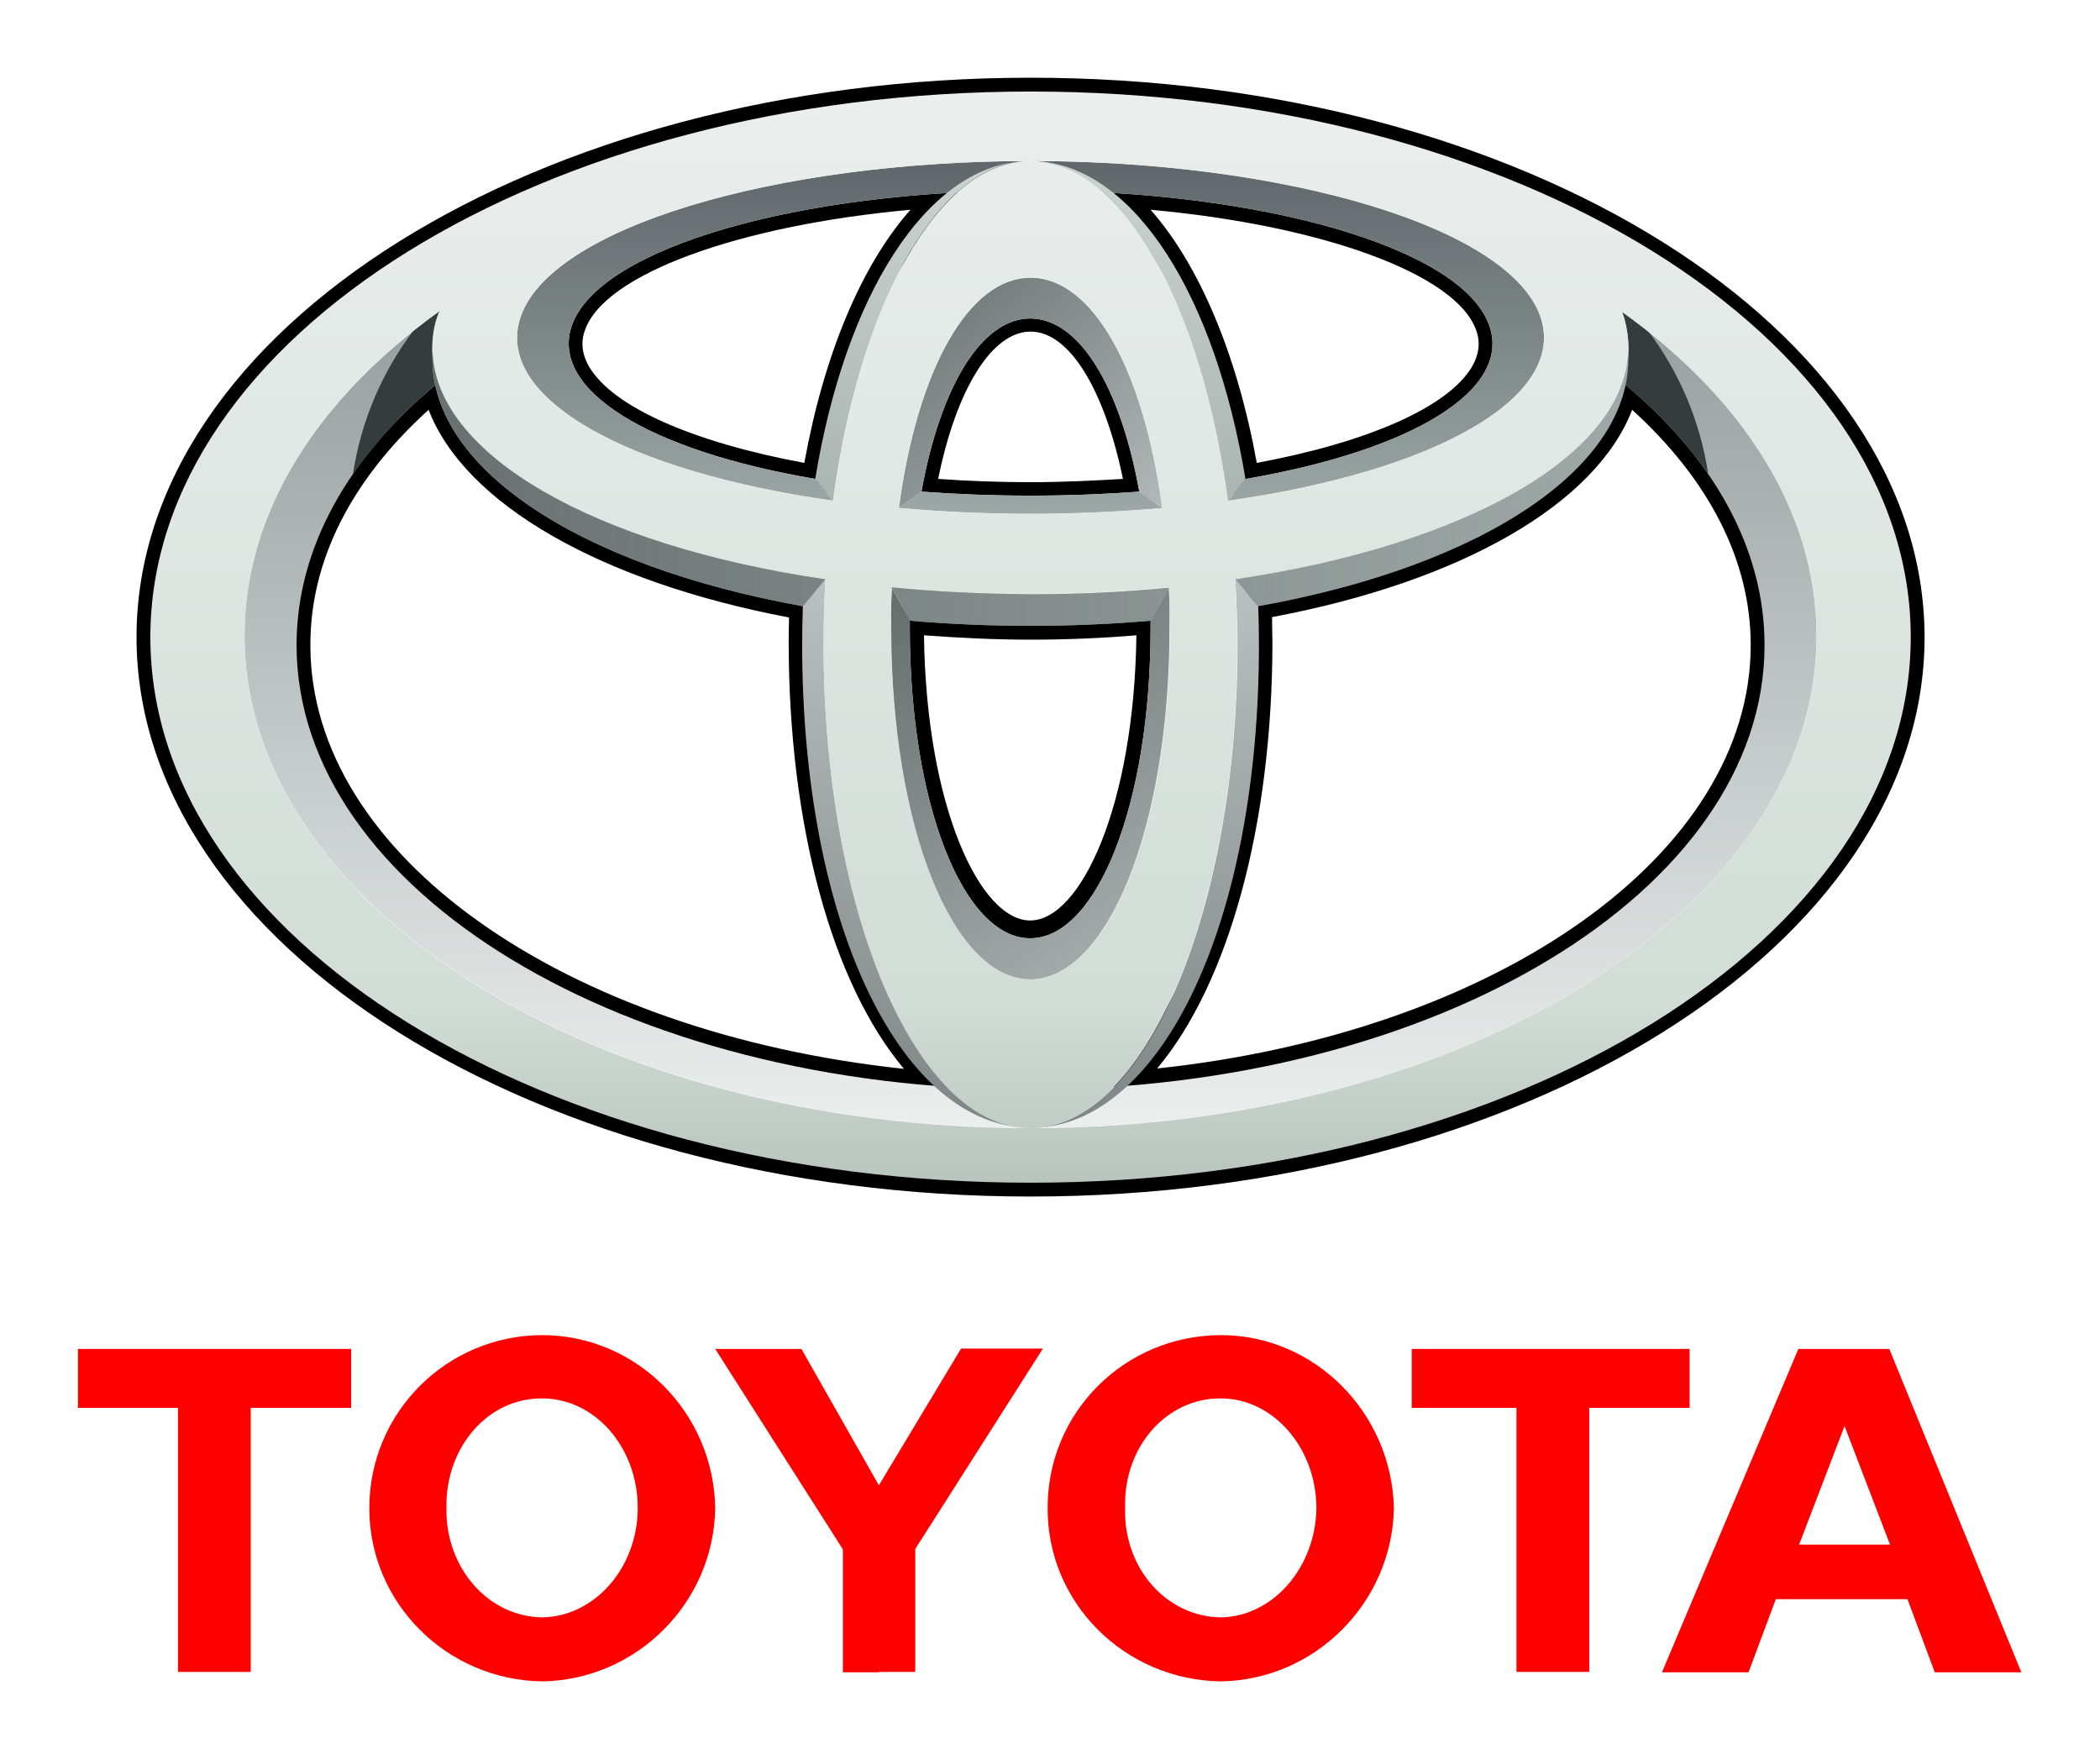 <?xml version="1.0" encoding="utf-8"?>
<!-- Generator: Adobe Illustrator 21.1.0, SVG Export Plug-In . SVG Version: 6.00 Build 0)  -->
<svg version="1.1" id="svg2" xmlns:svg="http://www.w3.org/2000/svg"
	 xmlns="http://www.w3.org/2000/svg" xmlns:xlink="http://www.w3.org/1999/xlink" x="0px" y="0px" viewBox="0 0 956.7 801.5"
	 style="enable-background:new 0 0 956.7 801.5;" xml:space="preserve">
<style type="text/css">
	.st0{fill:url(#path2875_1_);}
	.st1{fill:#FF0000;}
	.st2{fill:#EBEEEC;}
	.st3{fill:url(#path2895_1_);}
	.st4{fill:url(#path2915_1_);}
	.st5{fill:url(#path2935_1_);}
	.st6{fill:url(#path2945_1_);}
	.st7{fill:url(#path2985_1_);}
	.st8{fill:#343D3B;}
	.st9{fill:url(#path3029_1_);}
	.st10{fill:#C3CECB;}
	.st11{fill:url(#path3099_1_);}
</style>
<g id="g2834" transform="matrix(1.657,0,0,1.657,-138.132,-376.861)">
	<path id="path2843" d="M366.7,248.8c-135.5,0-245.8,69-245.8,153.8c0,84.8,110.3,153.8,245.8,153.8s245.8-69,245.8-153.8
		C612.4,317.8,502.2,248.8,366.7,248.8z M366.7,256.4c131.4,0,238.2,65.6,238.2,146.2c0,80.7-106.9,146.2-238.2,146.2
		s-238.2-65.6-238.2-146.2C128.4,322,235.3,256.4,366.7,256.4z M355.3,276l-11.9,0.8c-57.5,3.5-99.3,18.8-106.4,38.8
		c-0.7,2.1-1.1,4.2-1.1,6.3c0,3.4,1,6.8,2.9,10c8,13.6,32.8,24.8,68,30.8l3.7,0.6l0.7-3.7c5.8-35.3,18.5-63.1,34.9-76.2L355.3,276z
		 M378,276l9.2,7.5c16.4,13.1,29.1,40.9,34.9,76.2l0.6,3.7l3.7-0.6c35.3-6,60.1-17.2,68-30.8c3.1-5.2,3.7-10.9,1.8-16.3
		c-7.1-20.1-48.9-35.3-106.4-38.8L378,276z M333.7,285.1c-13.5,15.2-23.8,39.8-29.2,69.6c-30.7-5.7-52.7-15.4-59.2-26.5
		c-1.2-2.1-1.8-4.2-1.8-6.2c0-1.3,0.2-2.5,0.7-3.8C249.5,302.8,286.5,289.4,333.7,285.1z M399.7,285.1c47.2,4.3,84.1,17.7,89.5,33.1
		c0.5,1.3,0.7,2.5,0.7,3.8c0,2-0.6,4.1-1.8,6.2c-6.5,11.1-28.5,20.8-59.2,26.5C423.5,324.9,413.1,300.3,399.7,285.1z M366.7,311
		c-15.5,0-28.1,19-33.8,50.9l-0.8,4.1l4.2,0.3c9.9,0.7,20.1,1.2,30.3,1.2c10.2,0,20.4-0.4,30.3-1.2l4.2-0.3l-0.8-4.1
		C394.7,330.1,382.1,311,366.7,311z M366.7,318.6c10.6,0,20.3,15.8,25.4,40.5c-8.3,0.5-16.8,0.9-25.4,0.9c-8.6,0-17.1-0.3-25.4-0.9
		C346.3,334.4,356.1,318.6,366.7,318.6z M205.4,326.4l-4.8,4c-25.9,21.7-39.5,47.4-39.5,74.4c0,63.6,77.6,117.3,180.4,125l11.5,0.9
		l-8.8-7.5c-22.5-19.3-36.5-65-36.5-119.3l0.2-12.8l-3.2-0.7c-54.1-9.7-92.6-32.4-98-57.9L205.4,326.4z M527.9,326.4l-1.3,6.1
		c-5.5,25.5-44,48.2-98,57.9l-3.2,0.6l0.2,12.9c0,54.3-14,100.1-36.5,119.3l-8.7,7.5l11.5-0.9c102.8-7.7,180.3-61.4,180.3-125
		c0-27-13.7-52.7-39.5-74.4L527.9,326.4z M201.2,340.1c9.9,25.7,46.9,47.2,99.1,57.1c-0.1,2.9-0.1,6.7-0.1,6.7
		c0,50.4,11.9,93.9,31.7,117.4c-93.7-10-163.2-58.9-163.2-116.4C168.6,381.7,179.9,359.4,201.2,340.1z M532.1,340.1
		c21.2,19.3,32.6,41.5,32.6,64.7c0,57.5-69.5,106.4-163.2,116.4c19.7-23.5,31.7-67,31.7-117.4c0,0-0.1-3.7-0.1-6.7
		C485.3,387.3,522.2,365.9,532.1,340.1z M329.9,394l0,4.1l0,1.4c0,50.5,15.8,88.6,36.8,88.6c21,0,36.8-38.1,36.8-88.6l0-5.5
		l-4.1,0.3c-10.7,0.9-21.7,1.4-32.7,1.4c-11,0-22.1-0.5-32.7-1.4L329.9,394z M337.4,402.1c9.6,0.7,19.4,1.2,29.2,1.2
		c9.9,0,19.6-0.4,29.2-1.2c-0.6,47-15.4,78.4-29.2,78.4C352.8,480.5,338,449.1,337.4,402.1z"/>
	
		<linearGradient id="path2875_1_" gradientUnits="userSpaceOnUse" x1="342.957" y1="382.784" x2="342.484" y2="263.105" gradientTransform="matrix(3.125 0 0 3.125 -704.557 -659.652)">
		<stop  offset="0" style="stop-color:#EAEEED"/>
		<stop  offset="1" style="stop-color:#61696C"/>
	</linearGradient>
	<path id="path2875" class="st0" d="M529.3,313.1c0.3,1,0.7,1.9,0.9,2.9c1.4,5.7,1.1,11.2-0.7,16.6c24.5,20.2,39,45.2,39,72.2
		c0,67.5-90.4,122.2-201.8,122.2c-111.5,0-201.8-54.7-201.8-122.2c0-27,14.5-52,39-72.2c-1.8-5.4-2.1-11-0.7-16.6
		c0.3-1,0.7-2.1,1.2-3.1c-33.5,23.8-53.8,55.1-53.8,89.3c0,74.7,96.8,135.3,216.1,135.3c119.4,0,216.1-60.6,216.1-135.3
		C582.8,368.1,562.6,336.9,529.3,313.1"/>
	<g id="g2597">
		<path id="path2831" class="st1" d="M371.4,642.1c-0.1-26.3,21.1-47.5,47.6-47.6c25.8,0,47,21.3,47.6,47.6
			c-0.5,26-21.7,47.2-47.6,47.6C392.5,689.3,371.3,668.1,371.4,642.1z M419,672.1c14.3-0.2,26.1-13.7,26.3-30.1
			c-0.1-16.7-12-30.1-26.3-30.1c-14.9-0.1-26.8,13.3-26.3,30.1C392.2,658.5,404,671.9,419,672.1"/>
		<path id="path2833" class="st1" d="M520.3,614.5v72.6h-20v-72.6h-28.8v-16.2h76.4v16.2H520.3"/>
		<path id="path2835" class="st1" d="M571.6,667.1L571.6,667.1l-7.5,20.1h-23.8l37.5-88.9h25l36.3,88.9h-23.8l-7.5-20.1H571.6z
			 M590.4,652.1H603l-12.5-32.6l-12.5,32.6H590.4"/>
		<path id="path2837" class="st1" d="M152.3,614.5v72.6h-20v-72.6h-27.5v-16.2h75.1v16.2H152.3"/>
		<path id="path2839" class="st1" d="M184.9,642.1c0-26.3,21.2-47.5,47.5-47.6c26,0,47.2,21.3,47.6,47.6
			c-0.4,26-21.6,47.2-47.6,47.6C206.1,689.3,184.9,668.1,184.9,642.1z M232.4,672.1c14.5-0.2,26.3-13.7,26.3-30.1
			c0-16.7-11.8-30.1-26.3-30.1c-14.8-0.1-26.6,13.3-26.3,30.1C205.8,658.5,217.6,671.9,232.4,672.1"/>
		<path id="path2841" class="st1" d="M325,687.1h10v-33.8l35.1-55.1h-22.5L325,635.8l-21.3-37.5H280l35.1,55.1v33.8H325"/>
	</g>
	<path id="path2885" class="st2" d="M396.7,362.6c-9.5,0.7-19.6,1.1-30,1.1c-10.5,0-20.5-0.4-30-1.1h0l-6.2,4.5
		c11.5,1,23.6,1.6,36.3,1.6c12.7,0,24.8-0.6,36.3-1.6L396.7,362.6z M507.1,315.2c-7.6-25.1-70.1-43.5-140.4-43.5
		c-70.3,0-132.8,18.4-140.4,43.5c-6.6,21.8,29.4,41.9,86.1,49.9l-4.9-6c-45.9-7.8-73.1-24.5-66.9-42.2c7.6-21.5,63-37.1,126.1-37.1
		c63.1,0,118.5,15.6,126.1,37.1c6.3,17.7-21,34.3-66.9,42.2l-4.9,6C477.7,357.1,513.6,336.9,507.1,315.2"/>
	
		<linearGradient id="path2895_1_" gradientUnits="userSpaceOnUse" x1="407.024" y1="462.263" x2="407.024" y2="367.151" gradientTransform="matrix(1.657 0 0 -1.657 -307.865 1039.664)">
		<stop  offset="0" style="stop-color:#60686B"/>
		<stop  offset="1" style="stop-color:#C5D1CD"/>
	</linearGradient>
	<path id="path2895" class="st3" d="M396.7,362.6c-9.5,0.7-19.6,1.1-30,1.1c-10.5,0-20.5-0.4-30-1.1h0l-6.2,4.5
		c11.5,1,23.6,1.6,36.3,1.6c12.7,0,24.8-0.6,36.3-1.6L396.7,362.6z M507.1,315.2c-7.6-25.1-70.1-43.5-140.4-43.5
		c-70.3,0-132.8,18.4-140.4,43.5c-6.6,21.8,29.4,41.9,86.1,49.9l-4.9-6c-45.9-7.8-73.1-24.5-66.9-42.2c7.6-21.5,63-37.1,126.1-37.1
		c63.1,0,118.5,15.6,126.1,37.1c6.3,17.7-21,34.3-66.9,42.2l-4.9,6C477.7,357.1,513.6,336.9,507.1,315.2"/>
	<path id="path2905" class="st2" d="M336.7,362.6c5.3-29.3,16.7-47.6,29.9-47.6c13.3,0,24.7,18.3,30,47.6h0.1l6.2,4.5
		c-5.2-38.6-19.4-63.3-36.2-63.3c-16.8,0-31,24.7-36.2,63.3l6.2-4.5H336.7"/>
	
		<linearGradient id="path2915_1_" gradientUnits="userSpaceOnUse" x1="387.58" y1="438.019" x2="440.395" y2="376.654" gradientTransform="matrix(1.657 0 0 -1.657 -307.865 1039.664)">
		<stop  offset="0" style="stop-color:#707978"/>
		<stop  offset="1" style="stop-color:#D9DEDC"/>
	</linearGradient>
	<path id="path2915" class="st4" d="M336.7,362.6c5.3-29.3,16.7-47.6,29.9-47.6c13.3,0,24.7,18.3,30,47.6h0.1l6.2,4.5
		c-5.2-38.6-19.4-63.3-36.2-63.3c-16.8,0-31,24.7-36.2,63.3l6.2-4.5H336.7"/>
	<path id="path2925" class="st2" d="M404.7,389l-5,9.1c0,0.7,0,1.3,0,2c0,48.5-14.8,85.3-33.1,85.3c-18.3,0-33.1-36.8-33.1-85.3
		c0-0.8,0-1.5,0-2.3l-5-8.9c-0.1,3.6-0.2,7.3-0.2,11.1c0,55,17.1,96.7,38.3,96.7c21.2,0,38.3-41.7,38.3-96.7
		C405,396.3,404.9,392.6,404.7,389"/>
	
		<linearGradient id="path2935_1_" gradientUnits="userSpaceOnUse" x1="392.134" y1="394.501" x2="461.518" y2="291.499" gradientTransform="matrix(1.657 0 0 -1.657 -307.865 1039.664)">
		<stop  offset="0" style="stop-color:#67706F"/>
		<stop  offset="1" style="stop-color:#D6DEDC"/>
	</linearGradient>
	<path id="path2935" class="st5" d="M404.7,389l-5,9.1c0,0.7,0,1.3,0,2c0,48.5-14.8,85.3-33.1,85.3c-18.3,0-33.1-36.8-33.1-85.3
		c0-0.8,0-1.5,0-2.3l-5-8.9c-0.1,3.6-0.2,7.3-0.2,11.1c0,55,17.1,96.7,38.3,96.7c21.2,0,38.3-41.7,38.3-96.7
		C405,396.3,404.9,392.6,404.7,389"/>
	
		<linearGradient id="path2945_1_" gradientUnits="userSpaceOnUse" x1="407.015" y1="463.343" x2="407.015" y2="370.06" gradientTransform="matrix(1.657 0 0 -1.657 -307.865 1039.664)">
		<stop  offset="0" style="stop-color:#CAD3D0"/>
		<stop  offset="1" style="stop-color:#95A09C"/>
	</linearGradient>
	<path id="path2945" class="st6" d="M364.1,271.8c-26.2,2.1-48.3,36.7-56.6,87.3l4.8,5.9h0.1c7-52,27.5-90.9,51.9-93.3
		C364.2,271.8,364.2,271.8,364.1,271.8z M369,271.8c24.4,2.4,44.9,41.2,51.9,93.3h0.1l4.8-5.9C417.4,308.4,395.3,273.8,369,271.8z"
		/>
	
		<linearGradient id="path2985_1_" gradientUnits="userSpaceOnUse" x1="407.015" y1="392.274" x2="407.015" y2="244.309" gradientTransform="matrix(1.657 0 0 -1.657 -307.865 1039.664)">
		<stop  offset="0" style="stop-color:#B9BEBE"/>
		<stop  offset="1" style="stop-color:#586160"/>
	</linearGradient>
	<path id="path2985" class="st7" d="M310.3,386.7l-6.2,7.3c-0.1,3.5-0.2,7-0.2,10.5c0,76.5,26.7,131.2,61.1,132.9
		c-30.6-2-55.2-60.8-55.2-132.9C309.8,398.6,310,392.6,310.3,386.7L310.3,386.7z M423,386.7c0.3,5.9,0.6,11.8,0.6,17.9
		c0,72.1-24.6,130.9-55.2,132.9c34.4-1.7,61.1-56.4,61.1-132.9c0-3.6-0.1-7-0.2-10.5L423,386.7L423,386.7z"/>
	<path id="path3017" class="st8" d="M529.5,332.6c9.4,7.7,17.3,16.2,23.5,25.1c-2.2-14.6-8-28-16.5-39.3c-2.3-1.8-4.7-3.7-7.2-5.4
		c0.3,1,0.7,1.9,0.9,2.9C531.6,321.7,531.3,327.2,529.5,332.6"/>
	<path id="path3019" class="st8" d="M203.8,332.6c-1.8-5.4-2.1-11-0.7-16.6c0.3-1,0.7-2.1,1.2-3.1c-2.6,1.8-5,3.7-7.4,5.6
		c-8.5,11.3-14.3,24.7-16.5,39.3C186.6,348.8,194.5,340.4,203.8,332.6"/>
	
		<linearGradient id="path3029_1_" gradientUnits="userSpaceOnUse" x1="407.015" y1="472.886" x2="407.015" y2="176.249" gradientTransform="matrix(1.657 0 0 -1.657 -307.865 1039.664)">
		<stop  offset="0" style="stop-color:#EAEEED"/>
		<stop  offset="0.5" style="stop-color:#D2DDD7"/>
		<stop  offset="1" style="stop-color:#5B6463"/>
	</linearGradient>
	<path id="path3029" class="st9" d="M366.7,252.6c-133.7,0-242,67.2-242,150c0,82.9,108.4,150,242,150c133.7,0,242-67.1,242-150
		C608.7,319.8,500.3,252.6,366.7,252.6z M366.7,271.7c70.3,0,132.8,18.4,140.4,43.5c6.6,21.8-29.4,41.9-86.1,49.9
		C413.7,311.3,392.1,271.7,366.7,271.7z M366.7,271.7c-25.5,0-47,39.6-54.3,93.4c-56.7-8-92.7-28.1-86.1-49.9
		C233.8,290.1,296.4,271.7,366.7,271.7z M366.7,303.7c16.8,0,31,24.7,36.2,63.4c-11.5,1-23.6,1.6-36.2,1.6
		c-12.6,0-24.8-0.6-36.2-1.6C335.6,328.4,349.9,303.7,366.7,303.7z M204.2,313c-0.5,1-0.8,2.1-1.1,3.1
		c-7.9,31.4,37.2,60.4,107.2,70.7c-0.3,5.9-0.5,11.8-0.5,17.9c0,73.4,25.4,132.9,56.8,132.9c31.4,0,56.9-59.5,56.9-132.9
		c0-6.1-0.2-12-0.5-17.9c70-10.3,115.1-39.3,107.2-70.7c-0.2-1-0.5-1.9-0.9-2.9c33.3,23.8,53.5,55,53.5,89.1
		c0,74.7-96.8,135.3-216.1,135.3c-119.4,0-216.1-60.6-216.1-135.3C150.5,368,170.8,336.8,204.2,313z M328.6,388.9
		c12.1,1.2,24.9,1.8,38.1,1.8c13.2,0,26-0.6,38.1-1.8c0.1,3.6,0.2,7.4,0.2,11.2c0,55-17.1,96.6-38.3,96.6
		c-21.2,0-38.3-41.6-38.3-96.6C328.3,396.3,328.4,392.6,328.6,388.9z"/>
	<path id="path3089" class="st10" d="M328.5,388.9L328.5,388.9l5.2,9.2c10.6,0.9,21.6,1.4,32.9,1.4c11.4,0,22.4-0.5,33.1-1.4
		l5.1-9.1l0,0c-12.2,1.2-24.9,1.8-38.2,1.8C353.4,390.7,340.6,390.1,328.5,388.9z M531,324.5c-1.3,28-44.4,52.8-108,62.2l0,0
		l6.2,7.4C491.5,383,532.5,355.5,531,324.5z M202.3,324.5c-1.5,31,39.5,58.4,101.8,69.6l6.2-7.4l0,0
		C246.6,377.4,203.6,352.5,202.3,324.5"/>
	
		<linearGradient id="path3099_1_" gradientUnits="userSpaceOnUse" x1="307.809" y1="408.916" x2="636.638" y2="408.916" gradientTransform="matrix(1.657 0 0 -1.657 -307.865 1039.664)">
		<stop  offset="0" style="stop-color:#687170"/>
		<stop  offset="1" style="stop-color:#687170;stop-opacity:0"/>
	</linearGradient>
	<path id="path3099" class="st11" d="M328.5,388.9L328.5,388.9l5.2,9.2c10.6,0.9,21.6,1.4,32.9,1.4c11.4,0,22.4-0.5,33.1-1.4
		l5.1-9.1l0,0c-12.2,1.2-24.9,1.8-38.2,1.8C353.4,390.7,340.6,390.1,328.5,388.9z M531,324.5c-1.3,28-44.4,52.8-108,62.2l0,0
		l6.2,7.4C491.5,383,532.5,355.5,531,324.5z M202.3,324.5c-1.5,31,39.5,58.4,101.8,69.6l6.2-7.4l0,0
		C246.6,377.4,203.6,352.5,202.3,324.5"/>
</g>
</svg>
